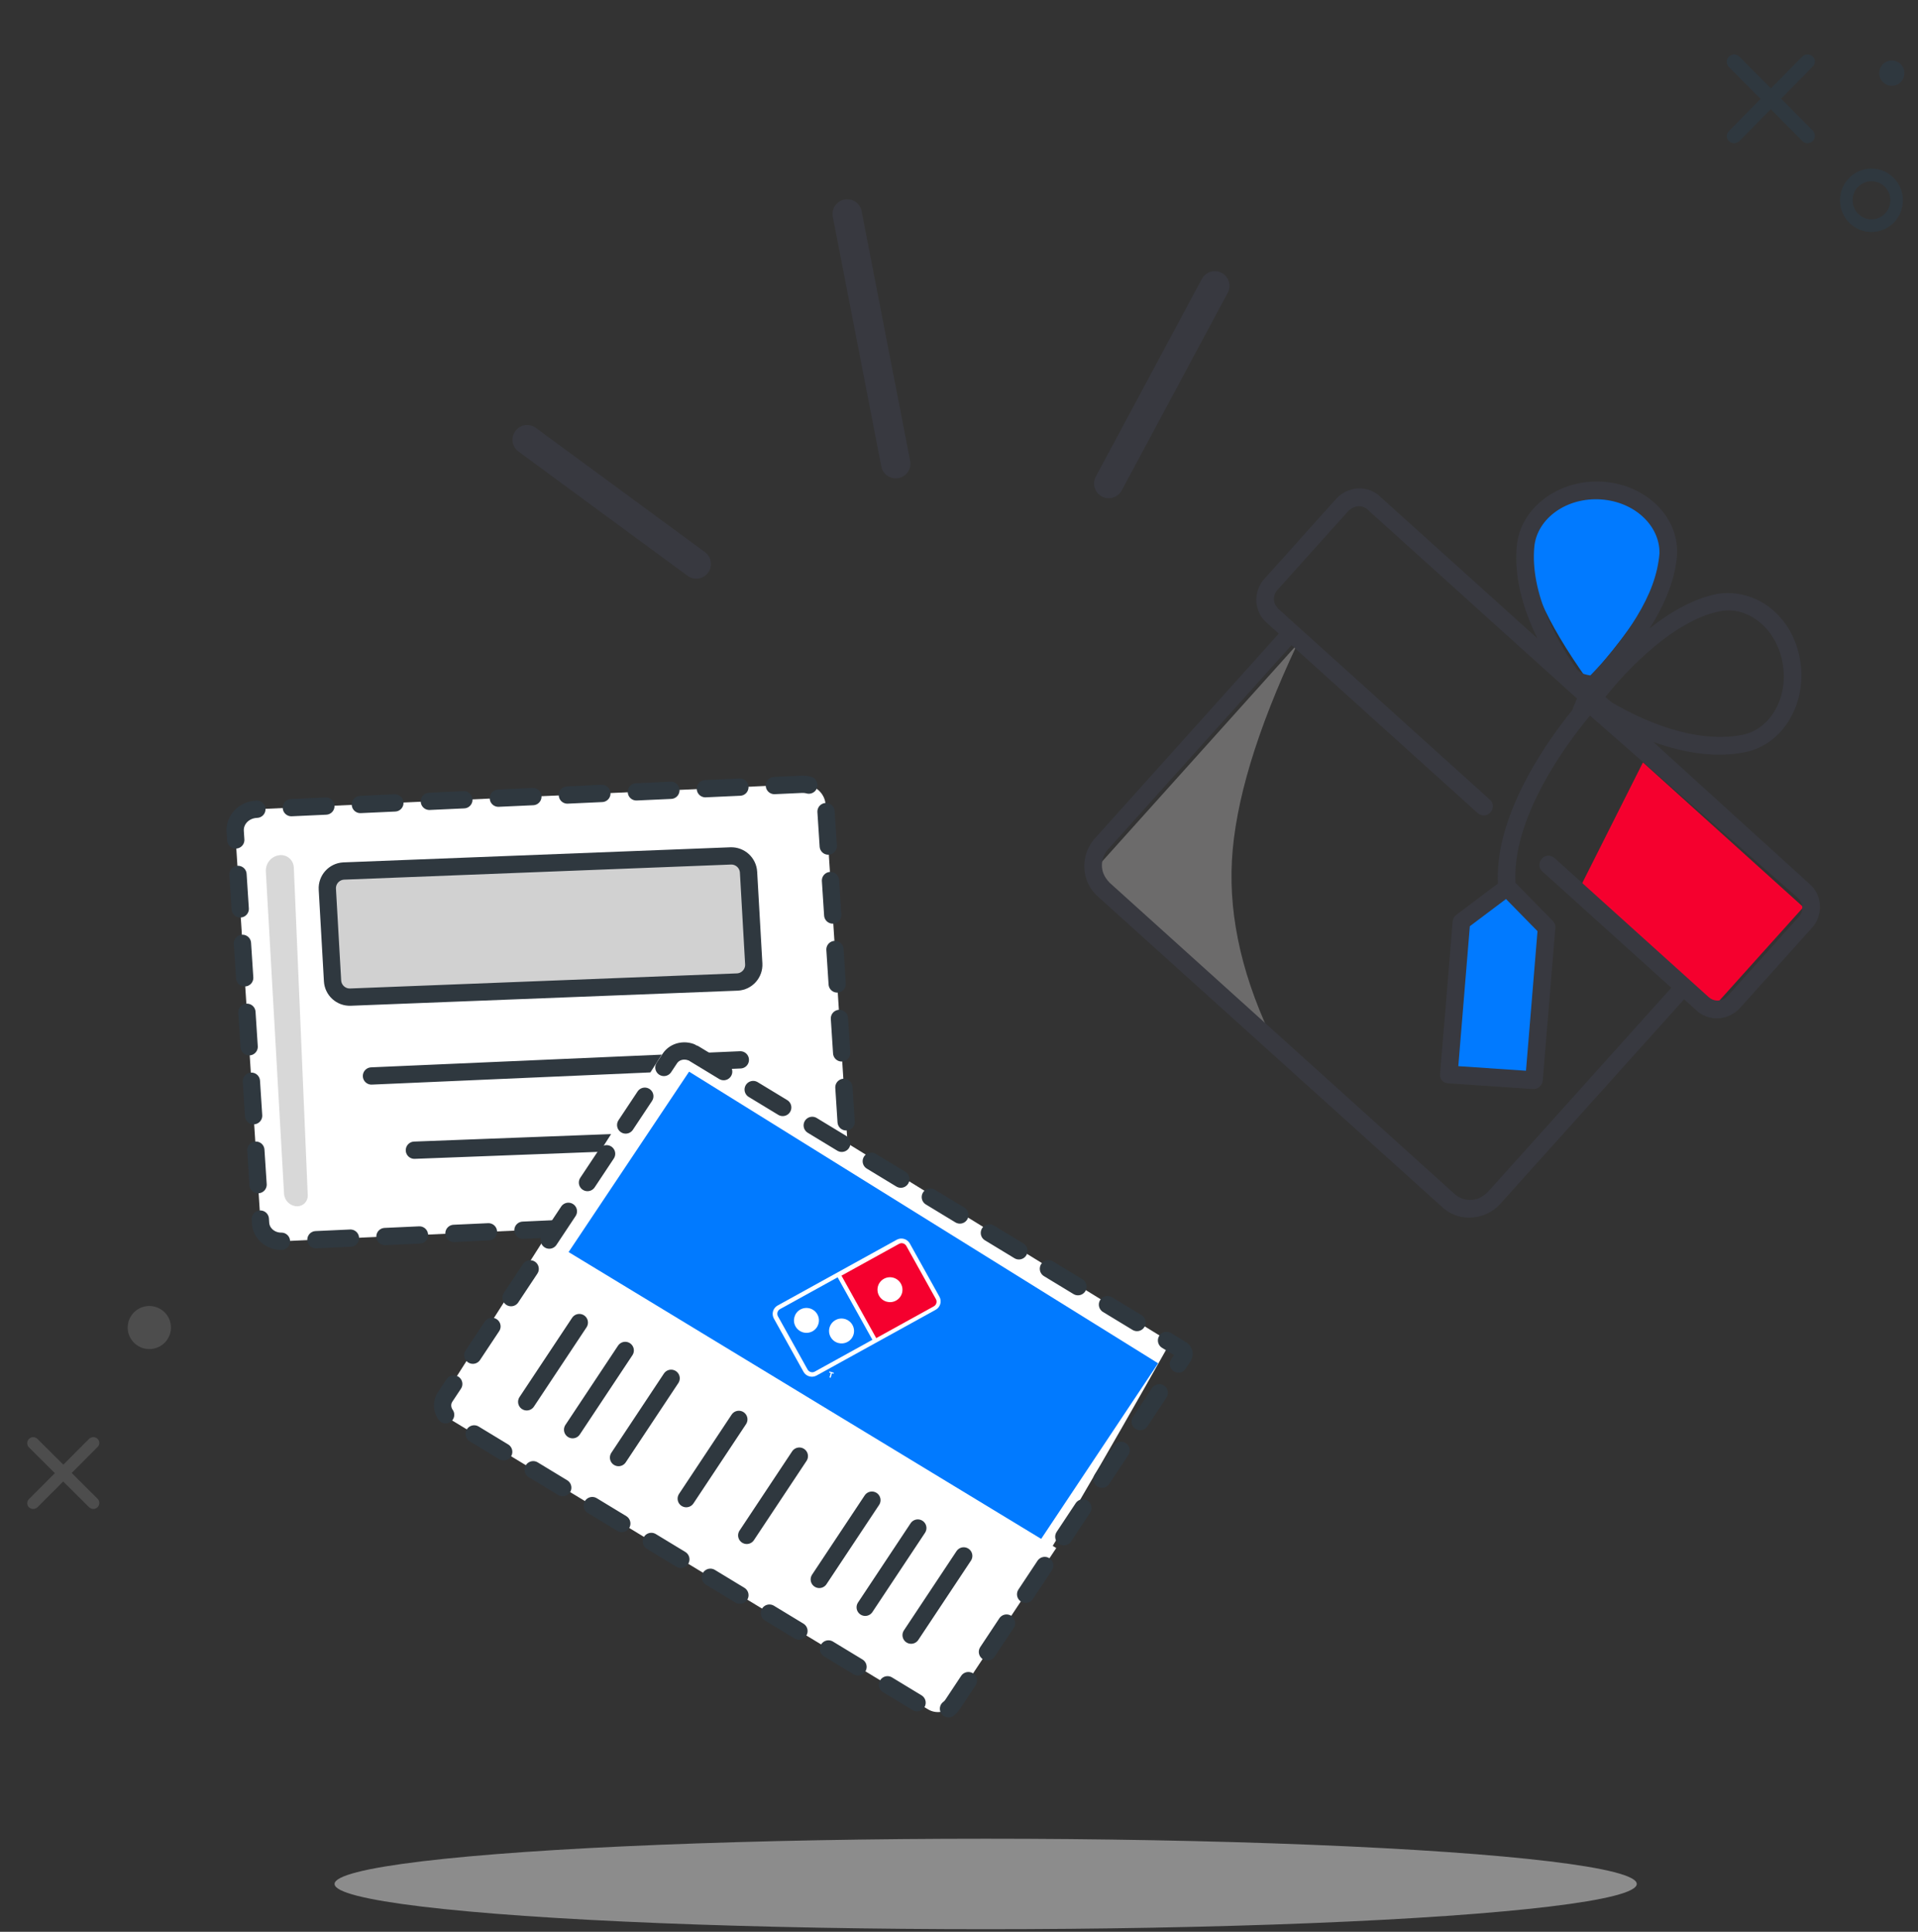 <svg xmlns="http://www.w3.org/2000/svg" viewBox="0 0 141 142">
  <rect x="0" y="0" width="141" height="142" fill="#333333" stroke="none"/>
  <g fill="none" fill-rule="evenodd" transform="translate(2 4)">
    <ellipse cx="70.46" cy="134.484" fill="#D1D1D1" fill-rule="nonzero" opacity=".558" rx="47.865" ry="3.326"/>
    <g transform="rotate(7 25.17 111.135)">
      <g transform="rotate(9 -266.458 85.006)">
        <g>
          <path fill="#FFF" fill-rule="nonzero" stroke="#2F383F" stroke-dasharray="2.539 2.539" stroke-linecap="round" stroke-linejoin="round" stroke-width="1.27" d="M3.412,10.429 C3.364,10.021 3.493,9.612 3.771,9.292 C4.048,8.973 4.452,8.769 4.893,8.726 L44.805,4.798 C45.246,4.754 45.688,4.875 46.033,5.133 C46.379,5.391 46.6,5.766 46.648,6.174 L50.021,34.848 C50.11,35.612 49.515,36.296 48.691,36.378 L8.435,40.339 C7.611,40.419 6.871,39.864 6.783,39.101 L3.412,10.429 Z" transform="rotate(-13 26.716 22.568)"/>
          <line x1="15.226" x2="42.243" y1="27.502" y2="24.899" stroke="#2F383F" stroke-linecap="round" stroke-linejoin="round" stroke-width="1.27" transform="rotate(-13 28.734 26.2)"/>
          <line x1="19.925" x2="40.662" y1="32.575" y2="30.695" stroke="#2F383F" stroke-linecap="round" stroke-linejoin="round" stroke-width="1.27" transform="rotate(-13 30.294 31.635)"/>
          <path fill="#D8D8D8" d="M7.479,16.2 C7.99,16.09 8.494,16.416 8.604,16.927 C8.61,16.958 8.615,16.989 8.619,17.02 L11.322,40.99 C11.37,41.415 11.065,41.798 10.639,41.846 C10.61,41.85 10.581,41.851 10.552,41.851 C10.055,41.851 9.636,41.481 9.574,40.989 L6.588,17.457 C6.514,16.87 6.901,16.324 7.479,16.2 Z" style="mix-blend-mode:multiply" transform="rotate(-12 8.938 28.916)"/>
          <path fill="#D1D1D1" fill-rule="nonzero" stroke="#2F383F" stroke-linecap="round" stroke-linejoin="round" stroke-width="1.27" d="M10.539,11.757 L38.989,12.003 C39.681,12.009 40.241,12.568 40.248,13.261 L40.31,20.004 C40.316,20.705 39.753,21.279 39.052,21.285 C39.044,21.285 39.037,21.285 39.029,21.285 L10.58,21.039 C9.887,21.033 9.327,20.474 9.321,19.781 L9.259,13.038 C9.252,12.337 9.816,11.763 10.517,11.757 C10.524,11.757 10.532,11.757 10.539,11.757 Z" transform="rotate(-18.73 24.784 16.521)"/>
        </g>
        <path fill="#FFF" fill-rule="nonzero" d="M36.4,21.578 L77.715,33.129 C73.06,52.765 70.15,62.583 68.986,62.583 C67.823,62.583 54.051,58.733 27.672,51.032 L36.4,21.578 Z"/>
        <g transform="translate(27.522 22.347)">
          <polygon fill="#017AFF" points="1.852 29.078 10.7 1.419 49.752 12.522 40.916 40.279"/>
          <path fill="#FFF" fill-rule="nonzero" d="M46.298,27.64 L4.225,16.168 L0.053,29.339 C-0.15,29.982 0.246,30.656 0.939,30.845 L40.502,41.635 C40.835,41.726 41.193,41.691 41.498,41.536 C41.803,41.382 42.029,41.122 42.127,40.813 L46.298,27.64 Z"/>
          <path stroke="#2F383F" stroke-dasharray="2.539 2.539" stroke-linecap="round" stroke-linejoin="round" stroke-width="1.27" d="M10.693,0.048 L51.123,11.074 C51.337,11.133 51.46,11.341 51.397,11.54 L42.133,40.817 C42.035,41.126 41.809,41.386 41.505,41.54 C41.2,41.694 40.842,41.73 40.509,41.639 L0.939,30.849 C0.246,30.659 -0.15,29.985 0.053,29.343 L9.077,0.871 C9.28,0.231 10.002,-0.137 10.693,0.048 Z"/>
          <line x1="8.027" x2="5.916" y1="21.373" y2="28.039" stroke="#2F383F" stroke-linecap="round" stroke-linejoin="round" stroke-width="1.27"/>
          <line x1="11.836" x2="9.724" y1="22.412" y2="29.078" stroke="#2F383F" stroke-linecap="round" stroke-linejoin="round" stroke-width="1.27"/>
          <line x1="15.644" x2="13.534" y1="23.451" y2="30.117" stroke="#2F383F" stroke-linecap="round" stroke-linejoin="round" stroke-width="1.27"/>
          <line x1="32.301" x2="30.189" y1="27.993" y2="34.659" stroke="#2F383F" stroke-linecap="round" stroke-linejoin="round" stroke-width="1.27"/>
          <line x1="36.11" x2="33.999" y1="29.032" y2="35.698" stroke="#2F383F" stroke-linecap="round" stroke-linejoin="round" stroke-width="1.27"/>
          <line x1="39.919" x2="37.807" y1="30.071" y2="36.736" stroke="#2F383F" stroke-linecap="round" stroke-linejoin="round" stroke-width="1.27"/>
          <line x1="21.261" x2="19.151" y1="24.982" y2="31.648" stroke="#2F383F" stroke-linecap="round" stroke-linejoin="round" stroke-width="1.27"/>
          <line x1="26.281" x2="24.17" y1="26.351" y2="33.017" stroke="#2F383F" stroke-linecap="round" stroke-linejoin="round" stroke-width="1.27"/>
          <g transform="translate(21.488 8.882)">
            <path fill="#FFF" d="M8.293,0.207 C8.159,0.073 7.981,0 7.792,0 C7.603,0 7.425,0.073 7.291,0.207 L0.207,7.267 C-0.069,7.542 -0.069,7.99 0.207,8.266 L3.378,11.425 C3.511,11.558 3.689,11.632 3.878,11.632 C4.068,11.632 4.245,11.558 4.379,11.425 L11.464,4.365 C11.74,4.09 11.74,3.642 11.464,3.367 L8.293,0.207 Z"/>
            <path fill="#F5002E" d="M11.262,3.607 L8.093,0.449 C7.941,0.297 7.693,0.297 7.54,0.449 L4.114,3.863 L7.836,7.573 L11.262,4.158 C11.415,4.006 11.415,3.759 11.262,3.607 M8.475,4.52 C8.296,4.699 8.061,4.788 7.826,4.788 C7.592,4.788 7.357,4.699 7.177,4.52 C6.998,4.342 6.908,4.107 6.908,3.873 C6.908,3.639 6.998,3.404 7.177,3.226 C7.357,3.048 7.591,2.958 7.827,2.958 C8.061,2.958 8.296,3.047 8.475,3.226 C8.654,3.404 8.745,3.639 8.745,3.873 C8.745,4.107 8.654,4.342 8.475,4.52"/>
            <path fill="#017AFF" d="M0.45,7.472 C0.298,7.624 0.298,7.871 0.45,8.024 L3.62,11.183 C3.696,11.259 3.796,11.297 3.897,11.297 C3.997,11.297 4.097,11.259 4.173,11.183 L7.599,7.769 L3.876,4.059 L0.45,7.472 Z M3.195,8.382 C3.015,8.56 2.78,8.649 2.546,8.649 C2.311,8.649 2.076,8.56 1.896,8.382 C1.717,8.204 1.628,7.97 1.628,7.735 C1.628,7.501 1.717,7.267 1.896,7.088 C2.076,6.91 2.311,6.82 2.546,6.82 C2.78,6.82 3.016,6.91 3.195,7.088 C3.374,7.267 3.464,7.501 3.463,7.735 C3.463,7.969 3.374,8.204 3.195,8.382 L3.195,8.382 Z M4.591,7.125 C4.77,6.946 5.005,6.857 5.24,6.857 C5.475,6.857 5.71,6.946 5.889,7.125 C6.069,7.304 6.159,7.537 6.159,7.772 C6.159,8.006 6.069,8.24 5.889,8.418 C5.71,8.597 5.475,8.686 5.24,8.687 C5.005,8.687 4.77,8.597 4.591,8.418 C4.412,8.24 4.322,8.006 4.322,7.772 C4.322,7.538 4.412,7.304 4.591,7.125 L4.591,7.125 Z"/>
            <polyline fill="#FFF" points="5.329 11.297 5.329 10.957 5.206 10.957 5.206 10.878 5.541 10.878 5.541 10.957 5.42 10.957 5.42 11.297"/>
          </g>
        </g>
      </g>
      <g stroke="#383940" stroke-linecap="round" stroke-linejoin="round" stroke-width="2.159" transform="rotate(-18 62.265 -63.448)">
        <line x1=".209" x2="10.669" y1="12.047" y2="23.385"/>
        <line x1="26.471" x2="26.471" y1=".246" y2="18.947"/>
        <line x1="51.99" x2="41.564" y1="10.59" y2="23.366"/>
      </g>
      <g transform="translate(71.026 19.307)">
        <g fill="#017AFF" transform="translate(22.504)">
          <polygon points="2.683 37.868 9.75 46.704 15.04 42.295 7.973 34.341 3.561 33.454" transform="rotate(35 8.861 40.079)"/>
          <path d="M17.102,14.332 C16.993,8.771 16.401,5.238 15.327,3.735 C13.716,1.48 9.952,1.534 8.268,2.845 C6.583,4.156 5.625,7.257 7.392,9.908 C8.57,11.675 11.807,13.15 17.102,14.332 Z" transform="rotate(35 11.775 8.133)"/>
        </g>
        <path fill="#DEDCDC" d="M13.562,16.264 C11.389,22.878 10.449,28.331 10.743,32.622 C11.037,36.914 12.649,41.281 15.581,45.725 L0.413,35.082 L13.562,16.264 Z" opacity=".334"/>
        <polygon fill="#F5002E" points="39.854 21.769 52.855 30.891 47.292 38.852 36.458 31.251"/>
        <path fill="#383940" fill-rule="nonzero" d="M38.669,2.95 C39.745,3.818 40.441,5.059 40.488,6.486 C40.532,7.809 40.236,9.227 39.666,10.715 C39.501,11.145 39.323,11.555 39.132,11.943 C39.431,11.63 39.755,11.322 40.101,11.02 C41.3,9.975 42.526,9.212 43.781,8.801 C45.208,8.413 46.609,8.657 47.772,9.362 C48.975,10.091 49.923,11.311 50.388,12.831 C50.866,14.394 50.751,16.003 50.164,17.333 C49.59,18.632 48.565,19.664 47.201,20.111 C45.176,20.774 42.879,20.738 40.427,20.184 L53.142,29.173 C53.624,29.511 53.929,30.012 54.037,30.556 C54.146,31.103 54.055,31.693 53.746,32.208 L49.151,38.795 C48.802,39.295 48.297,39.617 47.754,39.739 C47.212,39.861 46.632,39.785 46.133,39.486 L44.977,38.684 L33.416,55.23 C32.948,55.9 32.269,56.33 31.54,56.49 C30.81,56.65 30.03,56.541 29.361,56.131 L1.256,36.417 C0.607,35.962 0.198,35.287 0.056,34.556 C-0.086,33.821 0.04,33.027 0.463,32.339 L12.128,15.634 L11.11,14.919 C10.627,14.58 10.323,14.08 10.215,13.536 C10.106,12.989 10.197,12.399 10.506,11.883 L15.101,5.297 C15.45,4.797 15.955,4.475 16.498,4.353 C17.04,4.23 17.62,4.307 18.119,4.605 L31.039,13.664 C29.634,11.504 28.785,9.312 28.712,7.138 C28.665,5.701 29.282,4.382 30.304,3.398 C31.35,2.39 32.82,1.732 34.449,1.647 C36.069,1.563 37.568,2.062 38.669,2.95 Z M17.491,5.785 C17.282,5.638 17.038,5.585 16.794,5.628 C16.569,5.667 16.341,5.789 16.146,6.009 L11.632,12.469 C11.494,12.667 11.439,12.9 11.462,13.125 C11.484,13.345 11.572,13.564 11.86,13.818 L29.039,25.872 C29.181,25.971 29.266,26.122 29.292,26.283 C29.318,26.45 29.28,26.629 29.174,26.781 C29.077,26.92 28.939,27.013 28.789,27.052 C28.635,27.092 28.473,27.068 28.263,26.955 L13.163,16.36 L1.602,32.907 C1.345,33.275 1.248,33.708 1.299,34.122 C1.349,34.534 1.541,34.93 2.01,35.318 L29.971,54.938 C30.338,55.196 30.769,55.289 31.18,55.235 C31.592,55.181 31.988,54.984 32.375,54.513 L43.943,37.957 L33.473,30.61 C33.331,30.511 33.245,30.36 33.219,30.199 C33.193,30.032 33.231,29.853 33.337,29.701 C33.434,29.562 33.573,29.469 33.723,29.43 C33.876,29.39 34.039,29.414 34.248,29.527 L46.76,38.307 C46.96,38.447 47.193,38.501 47.416,38.479 C47.638,38.457 47.856,38.367 48.107,38.082 L52.62,31.623 C52.758,31.425 52.813,31.192 52.79,30.966 C52.768,30.746 52.68,30.528 52.391,30.273 L35.57,18.822 L35.118,19.552 C34.959,19.814 34.794,20.095 34.624,20.394 C33.724,21.977 32.95,23.63 32.392,25.278 C31.585,27.659 31.301,29.836 31.633,31.697 L34.713,34.153 C34.854,34.265 34.937,34.435 34.945,34.619 L35.393,45.872 C35.4,46.058 35.331,46.231 35.215,46.361 C35.099,46.489 34.936,46.575 34.754,46.585 L28.489,46.929 C28.317,46.938 28.159,46.878 28.042,46.771 C27.925,46.662 27.85,46.508 27.843,46.332 L27.395,35.079 C27.387,34.884 27.465,34.692 27.608,34.555 L30.354,31.908 C29.995,29.795 30.323,27.432 31.178,24.904 C31.769,23.16 32.58,21.43 33.519,19.778 C33.638,19.569 33.755,19.369 33.868,19.178 L34.22,18.597 L34.466,17.696 L17.491,5.785 Z M31.086,32.962 L28.691,35.27 L29.103,45.584 L34.082,45.311 L33.672,35.025 L31.086,32.962 Z M47.148,10.514 C46.219,9.91 45.132,9.716 44.123,10.046 C42.844,10.465 41.519,11.363 40.2,12.654 C38.778,14.047 37.521,15.722 36.524,17.334 L37.047,17.672 L37.556,17.885 C38.857,18.412 40.229,18.831 41.603,19.072 C43.547,19.413 45.33,19.366 46.863,18.864 C47.862,18.537 48.636,17.741 49.055,16.704 C49.457,15.708 49.53,14.491 49.159,13.276 C48.785,12.054 48.04,11.095 47.148,10.514 Z M34.68,2.95 L34.452,2.957 C33.185,3.023 32.069,3.508 31.273,4.227 C30.444,4.976 29.962,5.977 29.997,7.03 C30.051,8.645 30.616,10.34 31.601,12.054 C32.297,13.266 33.159,14.414 34.096,15.457 C34.288,15.671 34.477,15.87 35.238,15.894 C36.193,14.64 37.112,13.216 37.836,11.738 L38.097,11.184 C38.858,9.498 39.248,7.945 39.188,6.375 C39.086,5.363 38.51,4.46 37.633,3.835 C36.794,3.237 35.678,2.893 34.452,2.957 L34.68,2.95 Z"/>
      </g>
    </g>
    <path fill="#2F383F" d="M137.075,2.308 C137.586,2.308 138,1.89 138,1.375 C138,0.86 137.586,0.443 137.075,0.443 C136.565,0.443 136.151,0.86 136.151,1.375 C136.151,1.89 136.565,2.308 137.075,2.308 Z M135.58,8.392 C134.303,8.392 133.268,9.436 133.268,10.723 C133.268,12.01 134.303,13.054 135.58,13.054 C136.856,13.054 137.891,12.01 137.891,10.723 C137.891,9.436 136.856,8.392 135.58,8.392 Z M135.58,9.324 C136.346,9.324 136.967,9.951 136.967,10.723 C136.967,11.495 136.346,12.122 135.58,12.122 C134.814,12.122 134.193,11.495 134.193,10.723 C134.193,9.951 134.814,9.324 135.58,9.324 Z M125.816,0.114 L125.867,0.159 L128.187,2.5 L130.489,0.162 C130.695,-0.047 131.036,-0.055 131.252,0.145 C131.451,0.329 131.473,0.626 131.313,0.835 L131.269,0.885 L128.936,3.255 L131.261,5.598 C131.471,5.811 131.471,6.155 131.261,6.368 C131.066,6.564 130.76,6.579 130.549,6.413 L130.498,6.368 L128.176,4.027 L125.875,6.365 C125.67,6.574 125.328,6.582 125.113,6.382 C124.914,6.198 124.892,5.901 125.052,5.693 L125.095,5.642 L127.427,3.272 L125.104,0.929 C124.893,0.716 124.893,0.372 125.104,0.159 C125.298,-0.037 125.604,-0.052 125.816,0.114 Z"/>
    <path fill="#4D4D4D" fill-rule="nonzero" d="M8.977,92 C9.855,92 10.568,92.709 10.568,93.583 C10.568,94.457 9.855,95.166 8.977,95.166 C8.099,95.166 7.387,94.457 7.387,93.583 C7.387,92.709 8.099,92 8.977,92 Z M5.165,101.759 C5.328,101.908 5.346,102.148 5.215,102.317 L5.179,102.357 L3.269,104.273 L5.172,106.168 C5.345,106.34 5.345,106.618 5.172,106.79 C5.013,106.949 4.762,106.961 4.589,106.827 L4.547,106.79 L2.646,104.898 L0.761,106.788 C0.593,106.957 0.313,106.963 0.137,106.802 C-0.026,106.653 -0.044,106.413 0.087,106.244 L0.122,106.204 L2.032,104.287 L0.129,102.393 C-0.043,102.221 -0.043,101.942 0.129,101.771 C0.289,101.612 0.539,101.6 0.713,101.734 L0.754,101.771 L2.655,103.662 L4.54,101.773 C4.709,101.604 4.988,101.598 5.165,101.759 Z"/>
  </g>
</svg>
